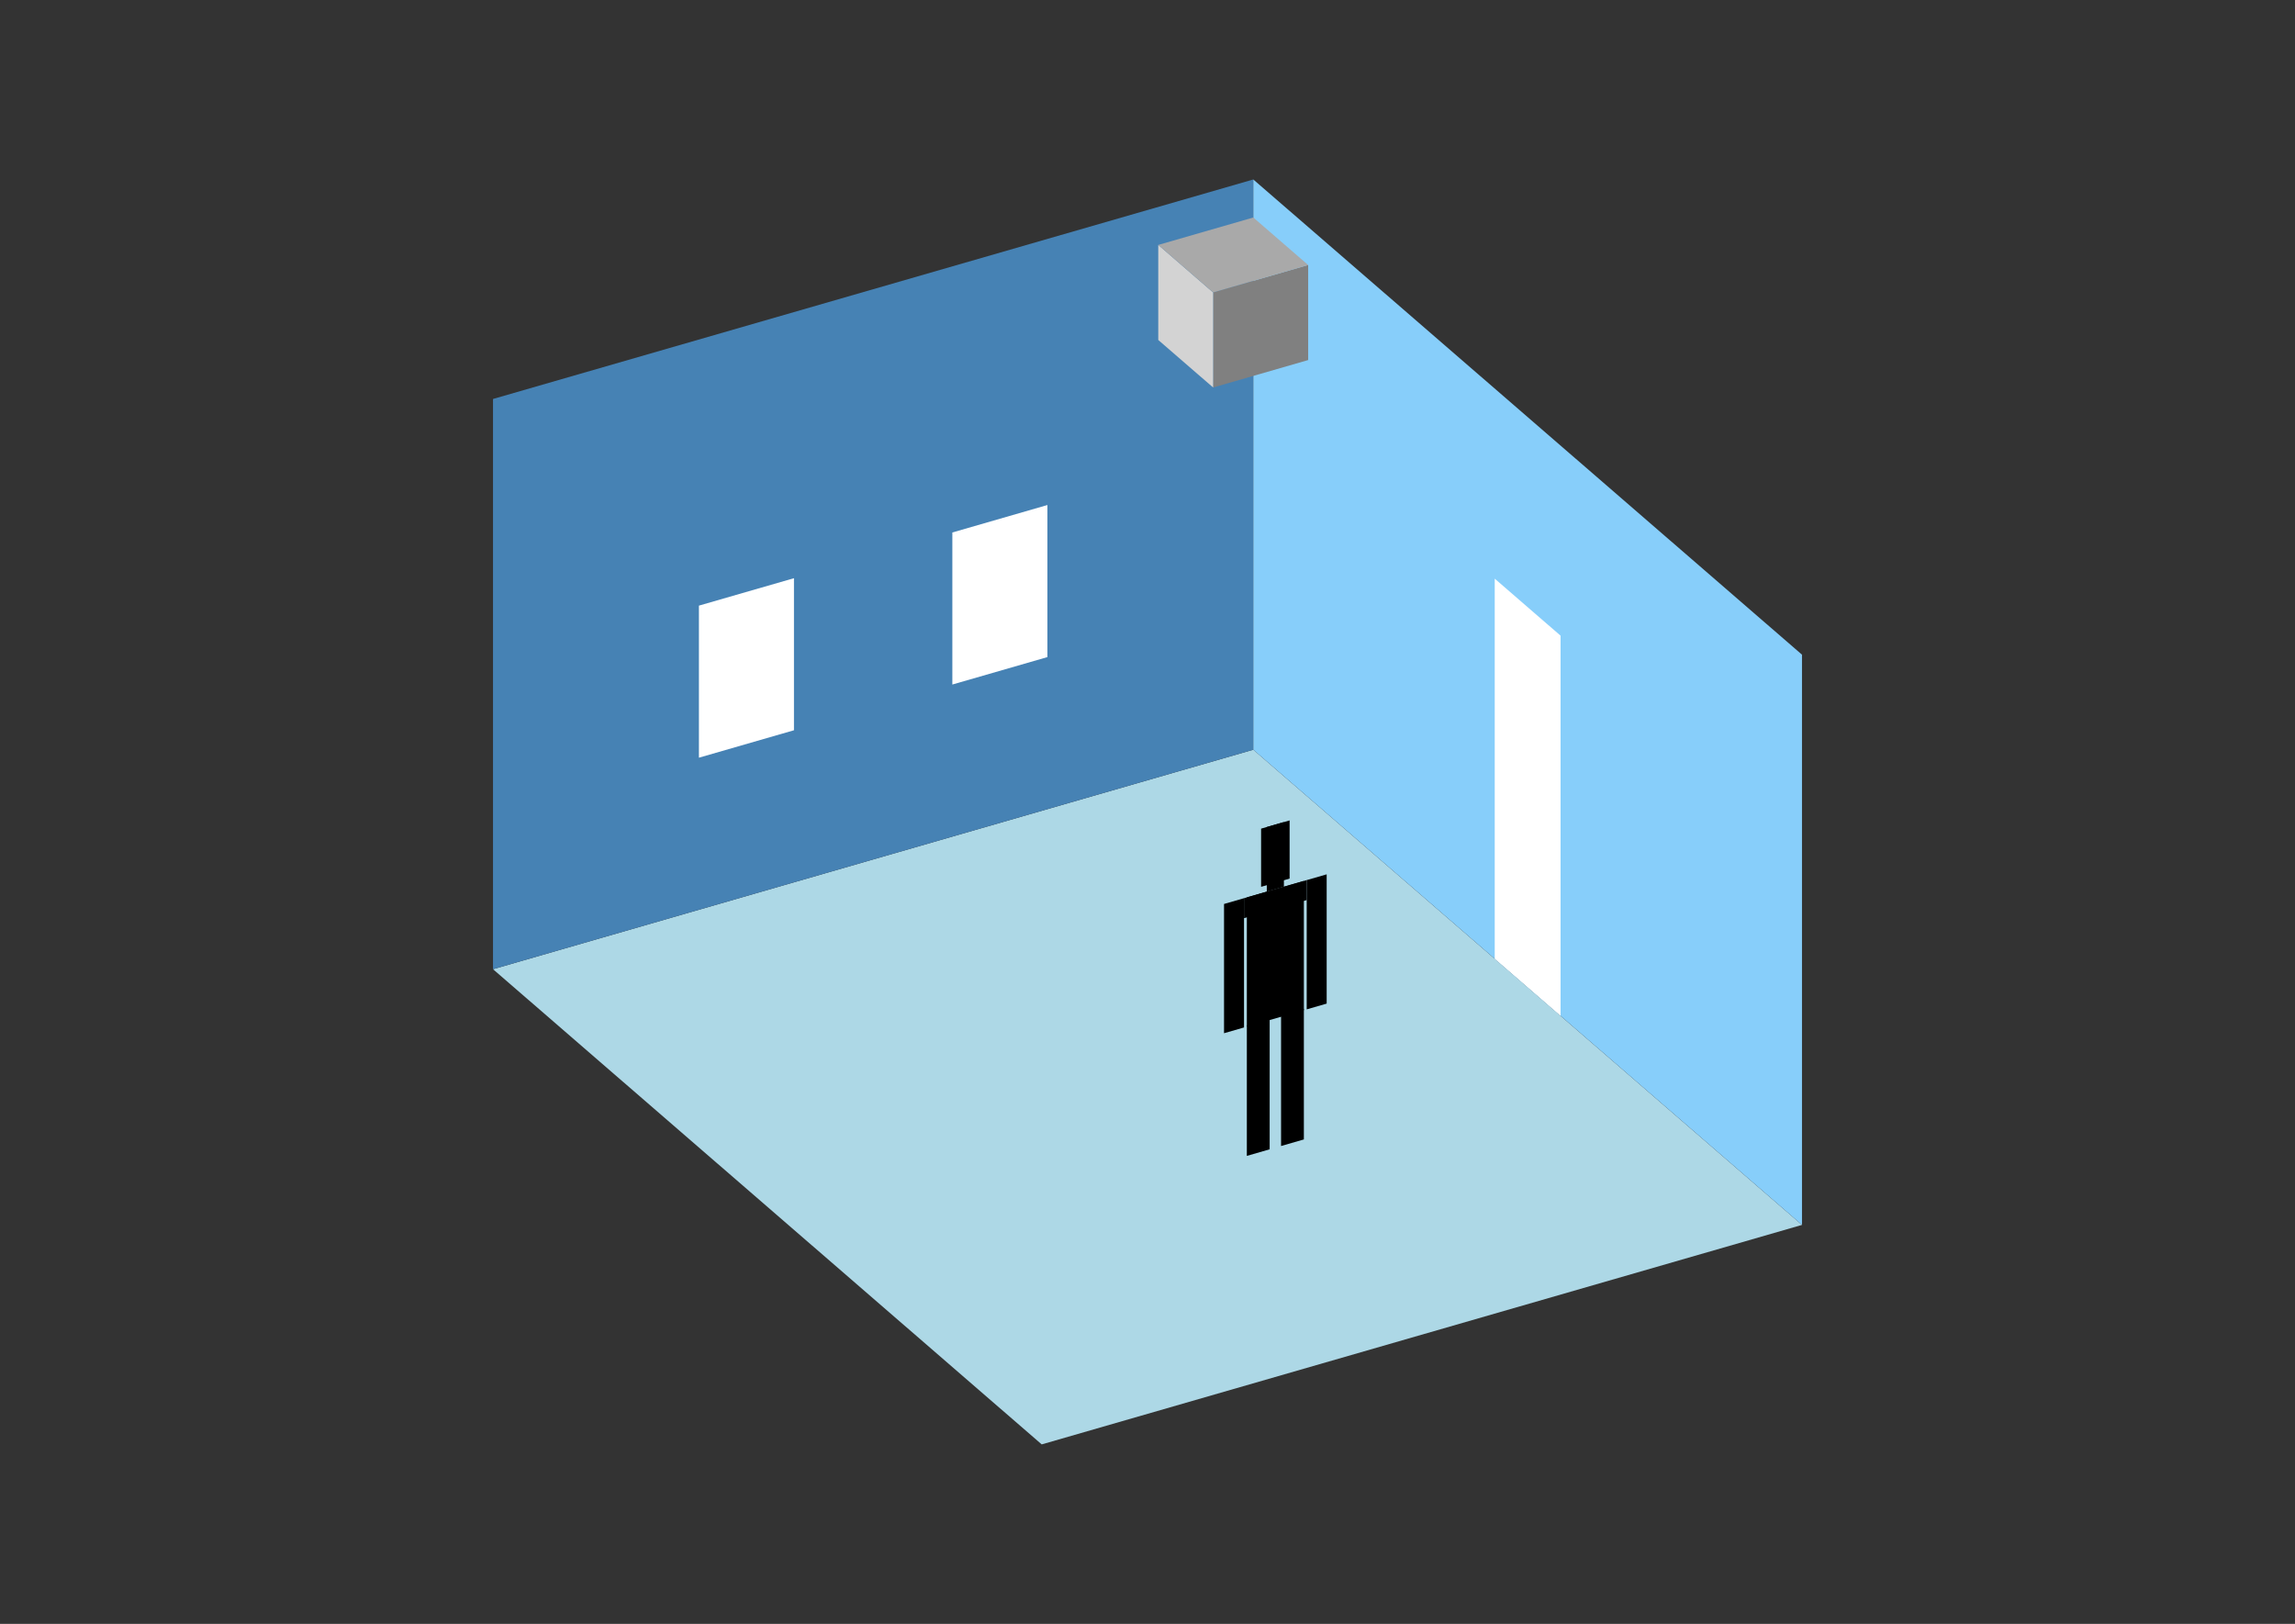 <?xml version="1.0" encoding="UTF-8"?>
<svg
  xmlns="http://www.w3.org/2000/svg"
  width="848"
  height="600"
  style="background-color:white"
>
  <rect width="100%" height="100%" fill="#333333" stroke="none"/>
  <polygon fill="lightblue" points="384.908,533.684 182.168,358.106 463.092,277.01 665.832,452.588" />
  <polygon fill="steelblue" points="182.168,358.106 182.168,147.412 463.092,66.316 463.092,277.01" />
  <polygon fill="lightskyblue" points="665.832,452.588 665.832,241.894 463.092,66.316 463.092,277.01" />
  <polygon fill="white" points="576.627,375.333 576.627,234.871 552.298,213.802 552.298,354.264" />
  <polygon fill="white" points="258.251,279.957 258.251,223.772 293.367,213.635 293.367,269.82" />
  <polygon fill="white" points="351.893,252.925 351.893,196.74 387.009,186.603 387.009,242.788" />
  <polygon fill="grey" points="448.251,143.173 448.251,108.057 483.366,97.92 483.366,133.036" />
  <polygon fill="lightgrey" points="448.251,143.173 448.251,108.057 427.977,90.499 427.977,125.615" />
  <polygon fill="darkgrey" points="448.251,108.057 427.977,90.499 463.092,80.362 483.366,97.92" />
  <polygon fill="hsl(360.0,50.0%,51.427%)" points="460.707,427.087 460.707,378.852 469.135,376.419 469.135,424.654" />
  <polygon fill="hsl(360.0,50.0%,51.427%)" points="481.777,421.004 481.777,372.77 473.349,375.203 473.349,423.437" />
  <polygon fill="hsl(360.0,50.0%,51.427%)" points="452.28,381.762 452.28,334.005 459.654,331.876 459.654,379.634" />
  <polygon fill="hsl(360.0,50.0%,51.427%)" points="482.83,372.943 482.83,325.186 490.204,323.057 490.204,370.814" />
  <polygon fill="hsl(360.0,50.0%,51.427%)" points="459.654,339.251 459.654,331.876 482.83,325.186 482.83,332.56" />
  <polygon fill="hsl(360.0,50.0%,51.427%)" points="460.707,379.329 460.707,331.572 481.777,325.49 481.777,373.247" />
  <polygon fill="hsl(360.0,50.0%,51.427%)" points="465.975,327.664 465.975,306.173 476.509,303.132 476.509,324.623" />
  <polygon fill="hsl(360.0,50.0%,51.427%)" points="468.082,329.443 468.082,305.565 474.402,303.74 474.402,327.619" />
</svg>
